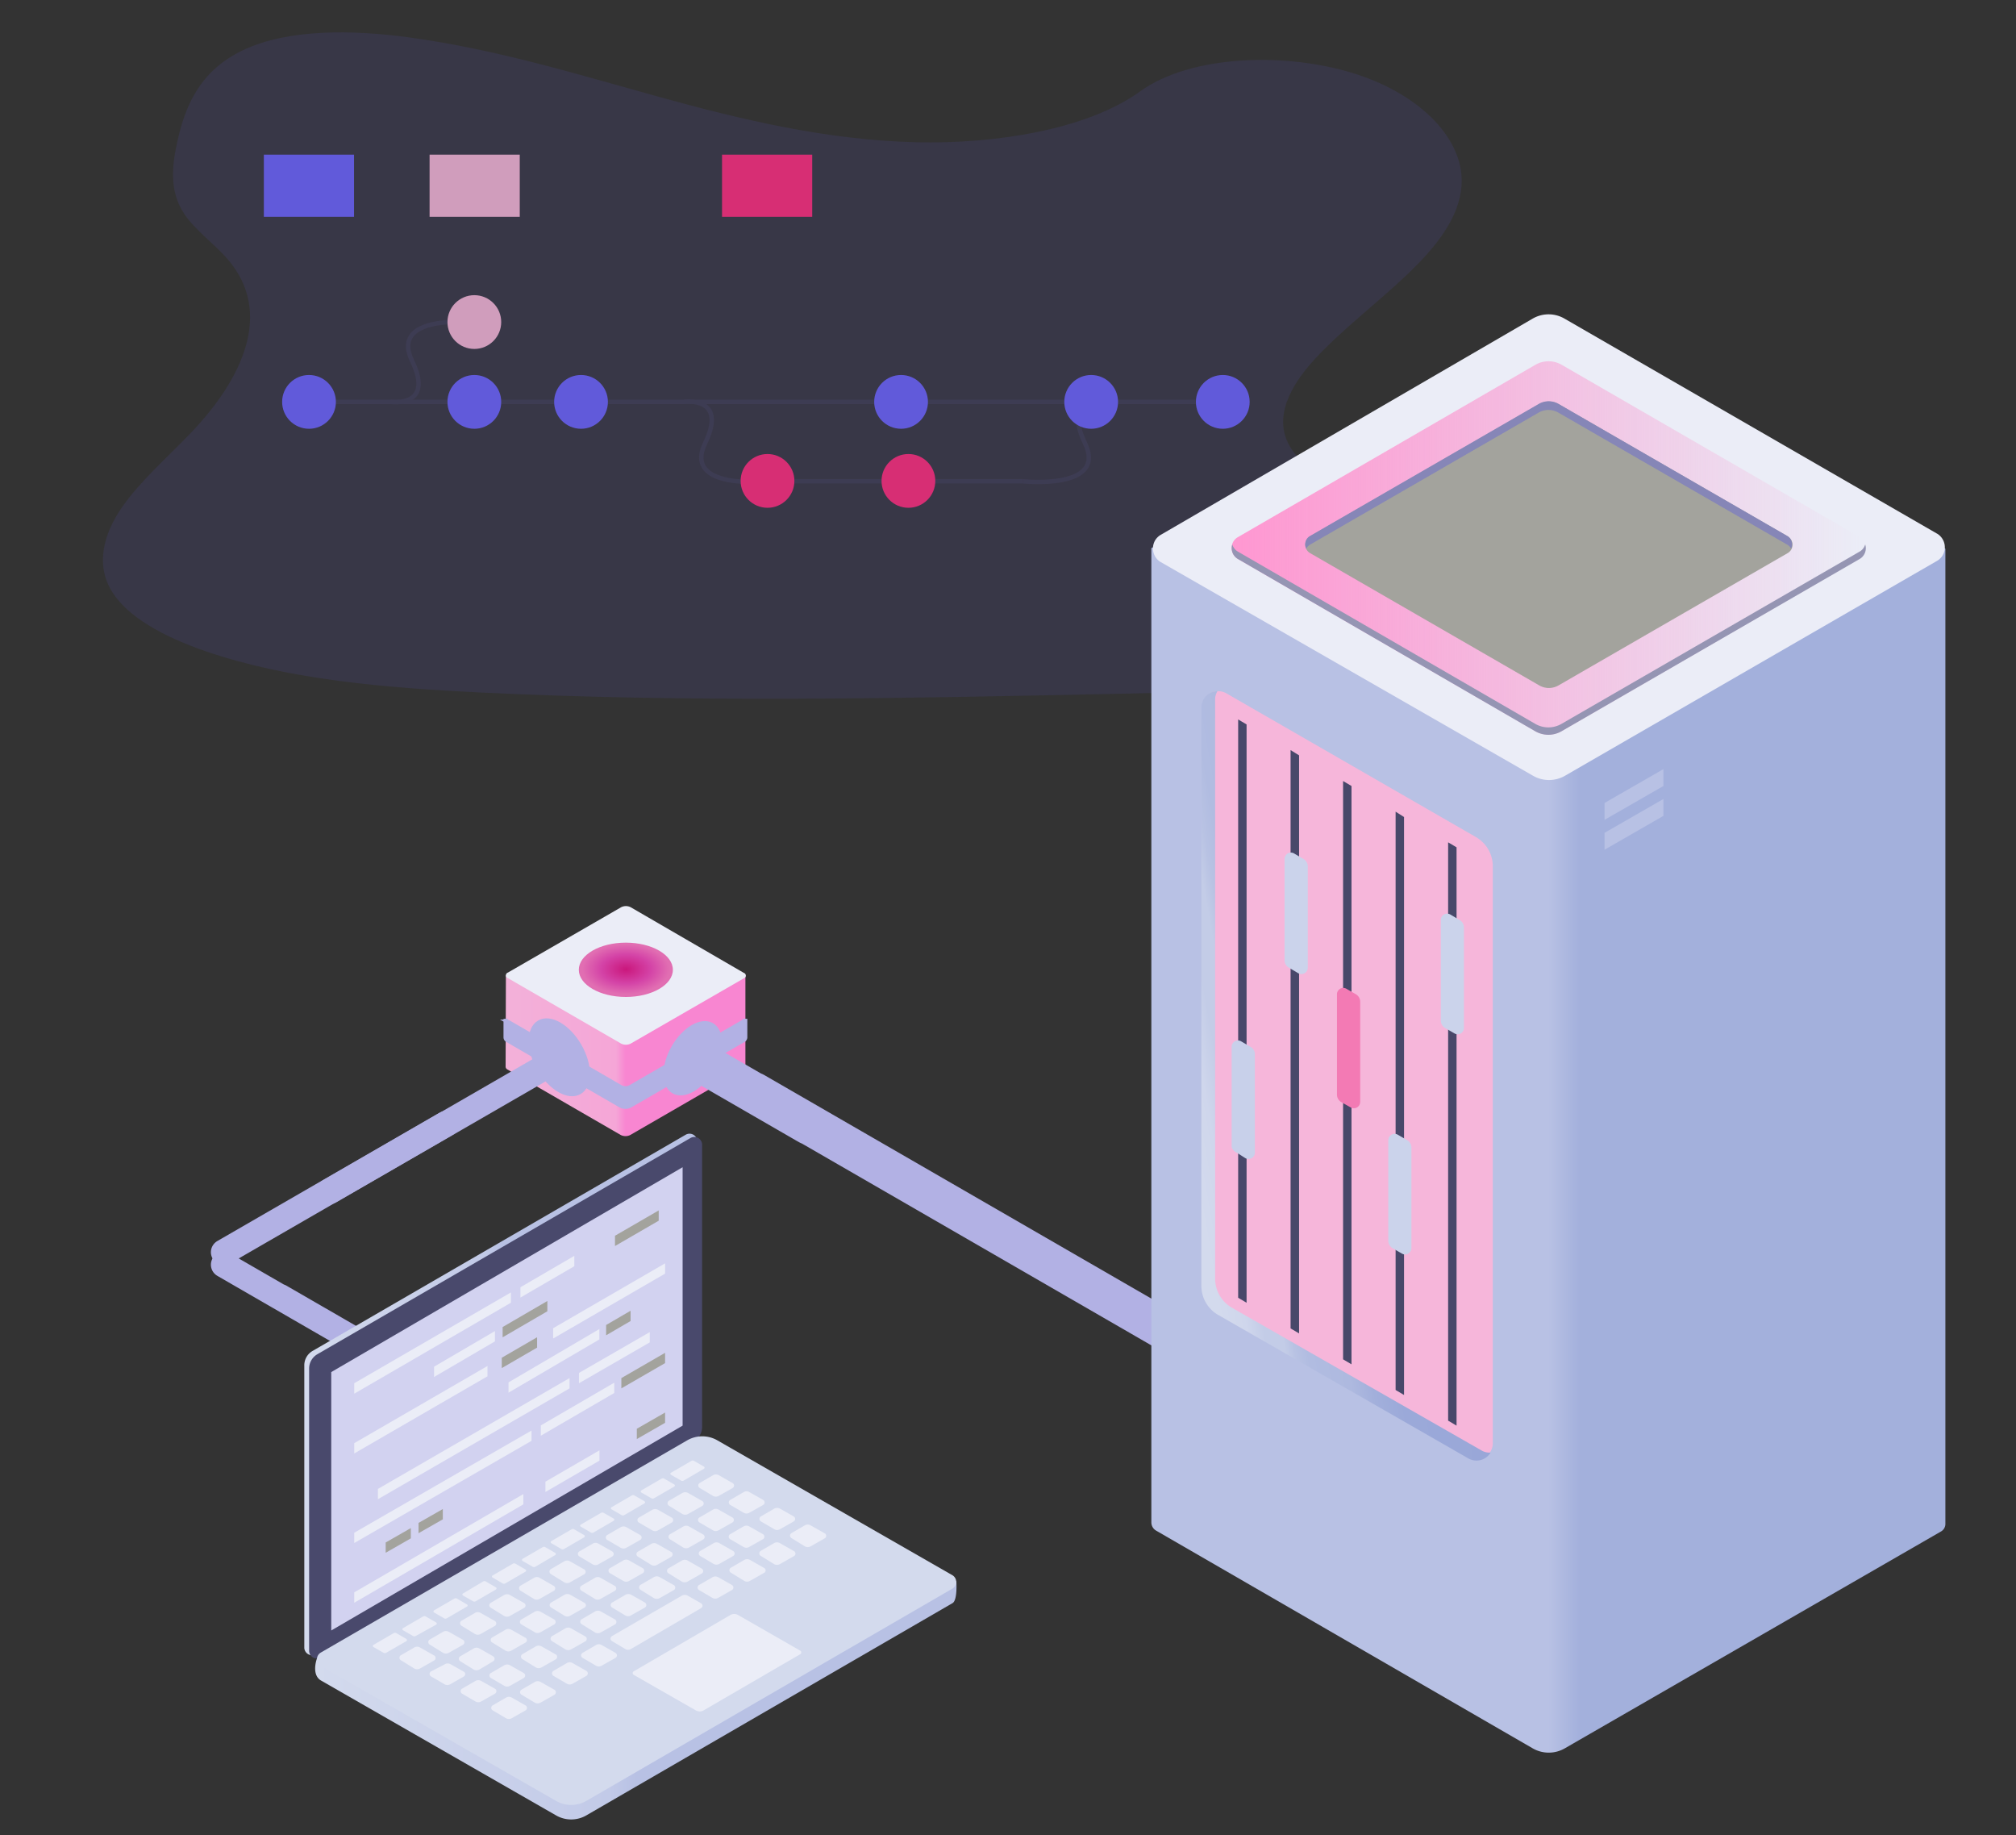 <?xml version="1.0" encoding="UTF-8" standalone="no"?>
<svg
   id="Layer_1"
   data-name="Layer 1"
   viewBox="0 0 501 456"
   version="1.1"
   sodipodi:docname="version-control.svg"
   inkscape:version="1.3.2 (091e20ef0f, 2023-11-25)"
   xmlns:inkscape="http://www.inkscape.org/namespaces/inkscape"
   xmlns:sodipodi="http://sodipodi.sourceforge.net/DTD/sodipodi-0.dtd"
   xmlns:xlink="http://www.w3.org/1999/xlink"
   xmlns="http://www.w3.org/2000/svg"
   xmlns:svg="http://www.w3.org/2000/svg">
  <rect x="0" y="0" width="501" height="456" fill="#333333" stroke="none"/>
  <sodipodi:namedview
     id="namedview138"
     pagecolor="#ffffff"
     bordercolor="#000000"
     borderopacity="0.25"
     inkscape:showpageshadow="2"
     inkscape:pageopacity="0.0"
     inkscape:pagecheckerboard="0"
     inkscape:deskcolor="#d1d1d1"
     inkscape:zoom="2.2035928"
     inkscape:cx="217.37228"
     inkscape:cy="234.38995"
     inkscape:window-width="1876"
     inkscape:window-height="1138"
     inkscape:window-x="0"
     inkscape:window-y="0"
     inkscape:window-maximized="1"
     inkscape:current-layer="g167" />
  <defs
     id="defs21">
    <linearGradient
       id="linearGradient166"
       inkscape:collect="always">
      <stop
         style="stop-color:#ff97d1;stop-opacity:1;"
         offset="0"
         id="stop166" />
      <stop
         style="stop-color:#f88cc8;stop-opacity:0;"
         offset="1"
         id="stop167" />
    </linearGradient>
    <linearGradient
       id="linearGradient165"
       x1="73.389"
       y1="205.264"
       x2="132.984"
       y2="205.264"
       gradientTransform="matrix(1, 0, 0, -1, 0, 456)"
       gradientUnits="userSpaceOnUse">
      <stop
         offset="0"
         stop-color="#d3daed"
         id="stop163"
         style="stop-color:#f3b1d9;stop-opacity:1;" />
      <stop
         offset="0.46"
         stop-color="#c2cae8"
         id="stop164"
         style="stop-color:#f5a6d7;stop-opacity:1;" />
      <stop
         offset="0.5"
         stop-color="#b8c1e4"
         id="stop165"
         style="stop-color:#f886d1;stop-opacity:1;" />
    </linearGradient>
    <linearGradient
       id="linearGradient162"
       x1="73.389"
       y1="205.264"
       x2="132.984"
       y2="205.264"
       gradientTransform="matrix(1, 0, 0, -1, 0, 456)"
       gradientUnits="userSpaceOnUse">
      <stop
         offset="0"
         stop-color="#d3daed"
         id="stop160"
         style="stop-color:#a3b0dc;stop-opacity:1;" />
      <stop
         offset="0.46"
         stop-color="#c2cae8"
         id="stop161"
         style="stop-color:#a3b0dc;stop-opacity:1;" />
      <stop
         offset="0.5"
         stop-color="#b8c1e4"
         id="stop162" />
    </linearGradient>
    <linearGradient
       id="linearGradient159"
       x1="411.455"
       y1="331.42"
       x2="253.812"
       y2="331.42"
       gradientTransform="matrix(1, 0, 0, -1, 0, 456)"
       gradientUnits="userSpaceOnUse">
      <stop
         offset="0"
         stop-color="#48486a"
         id="stop158"
         style="stop-color:#f6b6da;stop-opacity:1;" />
      <stop
         offset="1"
         stop-color="#5c629e"
         id="stop159" />
    </linearGradient>
    <linearGradient
       id="linear-gradient"
       x1="73.389"
       y1="205.264"
       x2="132.984"
       y2="205.264"
       gradientTransform="matrix(1, 0, 0, -1, 0, 456)"
       gradientUnits="userSpaceOnUse">
      <stop
         offset="0"
         stop-color="#d3daed"
         id="stop1" />
      <stop
         offset="0.46"
         stop-color="#c2cae8"
         id="stop2" />
      <stop
         offset="0.5"
         stop-color="#b8c1e4"
         id="stop3" />
    </linearGradient>
    <linearGradient
       id="linear-gradient-2"
       x1="431.189"
       y1="208.531"
       x2="233.867"
       y2="208.531"
       xlink:href="#linearGradient162" />
    <linearGradient
       id="linear-gradient-3"
       x1="411.455"
       y1="331.42"
       x2="253.812"
       y2="331.42"
       gradientTransform="matrix(1, 0, 0, -1, 0, 456)"
       gradientUnits="userSpaceOnUse">
      <stop
         offset="0"
         stop-color="#48486a"
         id="stop4" />
      <stop
         offset="1"
         stop-color="#5c629e"
         id="stop5" />
    </linearGradient>
    <linearGradient
       id="linear-gradient-4"
       x1="-17863.699"
       y1="200.383"
       x2="-15415.1"
       y2="200.383"
       xlink:href="#linear-gradient-3" />
    <linearGradient
       id="linear-gradient-5"
       x1="241.528"
       y1="193.06"
       x2="301.442"
       y2="203.593"
       gradientTransform="matrix(1,0,0,-1,0,456)"
       gradientUnits="userSpaceOnUse">
      <stop
         offset="0"
         stop-color="#d3daed"
         id="stop6" />
      <stop
         offset="0.1"
         stop-color="#cfd6ec"
         id="stop7" />
      <stop
         offset="0.17"
         stop-color="#c3cce7"
         id="stop8" />
      <stop
         offset="0.18"
         stop-color="#c3cce7"
         id="stop9" />
      <stop
         offset="0.24"
         stop-color="#c3cce7"
         id="stop10" />
      <stop
         offset="0.28"
         stop-color="#b8c2e3"
         id="stop11" />
      <stop
         offset="0.33"
         stop-color="#b1bce1"
         id="stop12" />
      <stop
         offset="0.48"
         stop-color="#aeb9df"
         id="stop13" />
      <stop
         offset="0.57"
         stop-color="#a2afdb"
         id="stop14" />
      <stop
         offset="0.68"
         stop-color="#9ba9d9"
         id="stop15" />
      <stop
         offset="1"
         stop-color="#99a7d8"
         id="stop16" />
    </linearGradient>
    <linearGradient
       id="linear-gradient-6"
       x1="204.667"
       y1="385.874"
       x2="70.125"
       y2="385.874"
       gradientTransform="matrix(1, 0, 0, -1, 0, 456)"
       gradientUnits="userSpaceOnUse">
      <stop
         offset="0"
         stop-color="#d3daed"
         id="stop17" />
      <stop
         offset="1"
         stop-color="#b8c1e4"
         id="stop18" />
    </linearGradient>
    <linearGradient
       id="linear-gradient-7"
       x1="89.303"
       y1="368.054"
       x2="34.57"
       y2="368.054"
       xlink:href="#linear-gradient-6" />
    <radialGradient
       id="radial-gradient"
       cx="169.181"
       cy="270.506"
       r="1"
       gradientTransform="matrix(8.263,4.77,-8.263,4.77,992.788,-1856.507)"
       gradientUnits="userSpaceOnUse">
      <stop
         offset="0"
         stop-color="#ffd900"
         id="stop19"
         style="stop-color:#ca177c;stop-opacity:1;" />
      <stop
         offset="0.531"
         stop-color="#ffd900"
         id="stop20"
         style="stop-color:#d443a7;stop-opacity:1;" />
      <stop
         offset="0.922"
         stop-color="#49486b"
         id="stop21"
         style="stop-color:#e16eb2;stop-opacity:1;" />
    </radialGradient>
    <linearGradient
       id="linear-gradient-8"
       x1="23.363"
       y1="121.113"
       x2="121.027"
       y2="121.113"
       xlink:href="#linear-gradient" />
    <linearGradient
       id="linear-gradient-9"
       x1="26.058"
       y1="61.313"
       x2="185.441"
       y2="61.313"
       xlink:href="#linear-gradient" />
    <linearGradient
       inkscape:collect="always"
       xlink:href="#linearGradient165"
       id="linearGradient163"
       gradientUnits="userSpaceOnUse"
       gradientTransform="matrix(1,0,0,-1,0,456)"
       x1="73.389"
       y1="205.264"
       x2="132.984"
       y2="205.264" />
    <linearGradient
       inkscape:collect="always"
       xlink:href="#linearGradient166"
       id="linearGradient167"
       x1="253.812"
       y1="124.58"
       x2="409.878"
       y2="124.58"
       gradientUnits="userSpaceOnUse" />
  </defs>
  <g
     id="g167">
    <path
       d="M 227.571,35.342 C 205.283,34.79 184.056,29.672 163.783,24.07 143.511,18.468 123.437,12.262 101.684,9.294 87.692,7.385 71.693,7.116 60.418,12.453 49.571,17.599 46.065,26.457 44.178,34.683 c -1.415,6.192 -2.252,12.705 1.636,18.5 2.696,4.024 7.487,7.405 10.799,11.26 11.523,13.408 3.378,29.944 -9.112,43.036 -5.854,6.141 -12.652,12.007 -17.174,18.54 -4.522,6.533 -6.612,14.028 -2.659,20.698 3.922,6.616 13.265,11.576 23.383,15.067 20.555,7.091 44.768,9.123 68.398,10.272 52.282,2.546 104.846,1.443 157.265,0.341 19.402,-0.409 38.886,-0.823 57.971,-2.958 10.6,-1.186 21.544,-3.068 29.237,-7.596 9.766,-5.766 12.187,-15.531 5.644,-22.759 -10.978,-12.127 -41.324,-15.141 -49.007,-28.155 -4.225,-7.162 0.114,-15.143 6.25,-21.786 13.169,-14.254 35.239,-26.756 36.403,-43.048 0.799,-11.188 -9.811,-22.394 -26.217,-27.689 -17.198,-5.55 -41.042,-4.852 -53.721,4.335 -13.072,9.449 -36.028,13.087 -55.705,12.602 z"
       fill="#6c63ff"
       opacity="0.1"
       id="path3"
       style="stroke-width:0.29" />
    <g
       clip-path="none"
       id="g25"
       transform="translate(52.26,11.57)"
       style="display:inline">
      <path
         d="m 73.462,230.771 h 59.522 v 22.71 a 0.83,0.83 0 0 1 -0.484,0.686 l -28.124,16.252 a 2.648,2.648 0 0 1 -2.378,0 L 73.874,254.167 a 0.831,0.831 0 0 1 -0.485,-0.686 z"
         style="fill:url(#linearGradient163)"
         id="path23" />
      <path
         d="m 73.868,242.241 28.125,16.271 a 2.654,2.654 0 0 0 2.377,0 l 28.106,-16.271 a 0.85,0.85 0 0 0 0.485,-0.677 v 4.647 a 0.851,0.851 0 0 1 -0.485,0.686 l -28.133,16.252 a 2.637,2.637 0 0 1 -2.369,0 L 73.85,246.897 a 0.836,0.836 0 0 1 -0.335,-0.278 0.828,0.828 0 0 1 -0.149,-0.408 v -4.647 a 0.813,0.813 0 0 0 0.503,0.677 z"
         style="fill:#b2b1e4;fill-opacity:1;stroke:#b2b1e4;stroke-opacity:1"
         id="path24" />
      <path
         d="m 102.1,213.833 a 2.637,2.637 0 0 1 2.369,0 l 28.115,16.307 a 0.714,0.714 0 0 1 0.363,1.105 0.711,0.711 0 0 1 -0.363,0.258 l -28.115,16.216 a 2.637,2.637 0 0 1 -2.369,0 L 73.976,231.457 a 0.683,0.683 0 0 1 -0.258,-0.129 0.704,0.704 0 0 1 -0.227,-0.785 0.731,0.731 0 0 1 0.485,-0.485 z"
         style="fill:#ebedf7"
         id="path25" />
    </g>
    <rect
       x="116.577"
       y="225.12"
       width="77.741"
       height="62.833"
       style="fill:none"
       id="rect1" />
    <path
       d="m 297.842,335.213 -27.617,-15.946 -27.617,-15.946 -27.617,-15.946 -27.617,-15.946 m 13.671,7.977 -27.618,-15.946"
       style="fill:none;stroke:#b2b1e4;stroke-width:10.061px;stroke-linecap:round;stroke-opacity:1"
       id="path26" />
    <path
       d="m 152.408,370.02 -27.617,-15.946 -27.617,-15.945 -27.617,-15.946 m 13.671,7.977 -27.617,-15.946"
       style="fill:none;stroke:#b2b1e4;stroke-width:6.402px;stroke-linecap:round;stroke-opacity:1"
       id="path27" />
    <ellipse
       cx="-141.624"
       cy="280.554"
       rx="9.567"
       ry="5.523"
       transform="rotate(-60)"
       style="fill:#b2b1e4;stroke:#b2b1e4;stroke-opacity:1;fill-opacity:1"
       id="ellipse27" />
    <ellipse
       cx="-10.967"
       cy="296.997"
       rx="5.802"
       ry="10.05"
       transform="rotate(-30)"
       style="fill:#b2b1e4;stroke:#b2b1e4;stroke-opacity:1;fill-opacity:1"
       id="ellipse28" />
    <g
       id="g168"
       style="display:inline">
      <path
         d="m 336.597,72.227 94.592,52.524 v 242.314 a 2.138,2.138 0 0 1 -1.047,1.84 l -93.545,53.914 a 7.974,7.974 0 0 1 -7.945,0 l -93.61,-54.107 a 2.353,2.353 0 0 1 -1.175,-2.032 V 124.622 l 94.699,-52.545 a 7.934,7.934 0 0 1 8.031,0.15 z"
         style="fill:url(#linear-gradient-2)"
         id="path28"
         clip-path="none"
         transform="translate(52.26,11.57)" />
      <g
         id="g158"
         transform="translate(52.26,11.57)">
        <rect
           x="223.922"
           y="66.557"
           width="217.675"
           height="364.926"
           style="fill:none"
           id="rect157" />
      </g>
      <path
         d="m 336.598,67.627 92.692,53.486 a 3.962,3.962 0 0 1 1.11,5.477 4.144,4.144 0 0 1 -1.11,1.091 l -92.628,53.487 a 7.98,7.98 0 0 1 -7.945,0 l -92.691,-53.187 a 3.963,3.963 0 0 1 -1.111,-5.477 4.148,4.148 0 0 1 1.111,-1.091 l 92.542,-53.786 a 7.869,7.869 0 0 1 8.03,0 z"
         style="fill:#ebedf7"
         id="path29"
         clip-path="none"
         transform="translate(52.26,11.57)" />
      <g
         id="g157"
         transform="translate(52.26,11.57)">
        <rect
           x="223.922"
           y="66.557"
           width="217.675"
           height="364.926"
           style="fill:none"
           id="rect156" />
      </g>
      <path
         d="m 335.81,79.052 74.068,42.789 a 3.147,3.147 0 0 1 0,5.455 l -74.068,42.789 a 6.528,6.528 0 0 1 -6.557,0 l -73.875,-42.789 a 3.147,3.147 0 0 1 -1.153,-4.279 3.098,3.098 0 0 1 1.153,-1.134 l 73.875,-42.789 a 6.526,6.526 0 0 1 6.557,-0.043 z"
         style="fill:url(#linearGradient167);fill-opacity:1"
         id="path30"
         clip-path="none"
         transform="translate(52.26,11.57)" />
      <g
         id="g156"
         transform="translate(52.26,11.57)">
        <rect
           x="223.922"
           y="66.557"
           width="217.675"
           height="364.926"
           style="fill:none"
           id="rect155" />
      </g>
      <path
         d="m 255.377,125.477 73.876,42.789 a 6.526,6.526 0 0 0 6.556,0 l 74.068,-42.789 a 3.013,3.013 0 0 0 1.388,-1.776 3.081,3.081 0 0 1 -1.388,3.616 l -74.068,42.789 a 6.526,6.526 0 0 1 -6.556,0 l -73.876,-42.789 a 3.084,3.084 0 0 1 -1.388,-3.616 3.016,3.016 0 0 0 1.388,1.776 z"
         style="fill:#9595b3;fill-opacity:1"
         id="path31"
         clip-path="none"
         transform="translate(52.26,11.57)" />
      <g
         id="g155"
         transform="translate(52.26,11.57)">
        <rect
           x="223.922"
           y="66.557"
           width="217.675"
           height="364.926"
           style="fill:none"
           id="rect154" />
      </g>
      <path
         d="m 335.081,88.829 56.896,32.841 a 2.421,2.421 0 0 1 0.897,3.316 2.528,2.528 0 0 1 -0.897,0.877 l -56.896,32.841 a 4.802,4.802 0 0 1 -4.849,0 l -56.896,-32.841 a 2.422,2.422 0 0 1 -1.139,-1.47 2.428,2.428 0 0 1 0.242,-1.846 2.529,2.529 0 0 1 0.897,-0.877 l 56.896,-32.841 a 4.906,4.906 0 0 1 4.849,0 z"
         style="fill:#a3a39d;fill-opacity:1"
         id="path32"
         clip-path="none"
         transform="translate(52.26,11.57)" />
      <g
         id="g154"
         transform="translate(52.26,11.57)">
        <rect
           x="223.922"
           y="66.557"
           width="217.675"
           height="364.926"
           style="fill:none"
           id="rect153" />
      </g>
      <path
         d="M 391.918,123.766 334.979,90.926 a 4.904,4.904 0 0 0 -4.848,0 l -56.854,32.84 a 2.278,2.278 0 0 0 -0.918,0.984 2.4,2.4 0 0 1 0.918,-3.145 l 56.897,-32.84 a 4.904,4.904 0 0 1 4.848,0 l 56.896,32.84 a 2.399,2.399 0 0 1 0.919,3.145 2.275,2.275 0 0 0 -0.919,-0.984 z"
         style="fill:#8686b7;fill-opacity:1"
         id="path33"
         clip-path="none"
         transform="translate(52.26,11.57)" />
      <g
         id="g153"
         transform="translate(52.26,11.57)">
        <rect
           x="223.922"
           y="66.557"
           width="217.675"
           height="364.926"
           style="fill:none"
           id="rect152" />
      </g>
      <path
         d="m 246.979,162.255 a 4.035,4.035 0 0 1 5.532,-1.562 l 61.936,35.665 a 8.389,8.389 0 0 1 4.272,7.21 v 143.343 a 4.083,4.083 0 0 1 -2.004,3.589 4.07,4.07 0 0 1 -4.105,0.027 l -61.936,-35.472 a 8.329,8.329 0 0 1 -4.272,-7.21 V 164.288 a 3.962,3.962 0 0 1 0.577,-2.033 z"
         style="fill:#f6b6da;fill-opacity:1"
         id="path34"
         clip-path="none"
         transform="translate(52.26,11.57)" />
      <g
         id="g152"
         transform="translate(52.26,11.57)">
        <rect
           x="223.922"
           y="66.557"
           width="217.675"
           height="364.926"
           style="fill:none"
           id="rect151" />
      </g>
      <path
         d="m 318.166,349.329 a 4.077,4.077 0 0 1 -5.511,1.455 l -62.086,-35.6 a 8.325,8.325 0 0 1 -4.271,-7.21 V 164.288 a 4.038,4.038 0 0 1 3.994,-4.129 v 0 a 3.963,3.963 0 0 0 -0.577,2.14 v 143.878 a 8.325,8.325 0 0 0 4.271,7.21 l 62.151,35.536 a 3.977,3.977 0 0 0 2.029,0.406 z"
         style="fill:url(#linear-gradient-5)"
         id="path35"
         clip-path="none"
         transform="translate(52.26,11.57)" />
      <g
         id="g151"
         transform="translate(52.26,11.57)">
        <rect
           x="223.922"
           y="66.557"
           width="217.675"
           height="364.926"
           style="fill:none"
           id="rect150" />
      </g>
      <path
         d="m 257.531,168.418 v 143.685 l -2.093,-1.241 V 167.177 Z"
         style="fill:#48486a"
         id="path36"
         clip-path="none"
         transform="translate(52.26,11.57)" />
      <g
         id="g150"
         transform="translate(52.26,11.57)">
        <rect
           x="223.922"
           y="66.557"
           width="217.675"
           height="364.926"
           style="fill:none"
           id="rect149" />
      </g>
      <path
         d="M 270.579,176.099 V 319.72 l -2.114,-1.24 V 174.794 Z"
         style="fill:#48486a"
         id="path37"
         clip-path="none"
         transform="translate(52.26,11.57)" />
      <g
         id="g149"
         transform="translate(52.26,11.57)">
        <rect
           x="223.922"
           y="66.557"
           width="217.675"
           height="364.926"
           style="fill:none"
           id="rect148" />
      </g>
      <path
         d="M 283.605,183.715 V 327.4 l -2.093,-1.241 V 182.474 Z"
         style="fill:#48486a"
         id="path38"
         clip-path="none"
         transform="translate(52.26,11.57)" />
      <g
         id="g148"
         transform="translate(52.26,11.57)">
        <rect
           x="223.922"
           y="66.557"
           width="217.675"
           height="364.926"
           style="fill:none"
           id="rect147" />
      </g>
      <path
         d="m 281.064,262.254 2.35,1.326 a 1.578,1.578 0 0 0 2.135,-0.578 1.769,1.769 0 0 0 0.214,-0.748 v -24.946 a 2.138,2.138 0 0 0 -1.047,-1.84 l -2.37,-1.37 a 1.536,1.536 0 0 0 -2.136,0.578 1.264,1.264 0 0 0 -0.214,0.727 v 25.011 a 2.145,2.145 0 0 0 1.068,1.84 z"
         style="fill:#f37ab4;fill-opacity:1"
         id="path39"
         clip-path="none"
         transform="translate(52.26,11.57)" />
      <g
         id="g147"
         transform="translate(52.26,11.57)">
        <rect
           x="223.922"
           y="66.557"
           width="217.675"
           height="364.926"
           style="fill:none"
           id="rect146" />
      </g>
      <path
         d="m 268.02,228.835 2.349,1.391 a 1.582,1.582 0 0 0 2.371,-1.326 v -25.203 a 2.144,2.144 0 0 0 -1.047,-1.84 l -2.371,-1.391 a 1.563,1.563 0 0 0 -0.578,-0.197 1.544,1.544 0 0 0 -0.609,0.041 1.552,1.552 0 0 0 -0.948,0.734 1.522,1.522 0 0 0 -0.214,0.749 v 25.01 a 2.137,2.137 0 0 0 1.047,2.032 z"
         style="fill:#cbd3eb"
         id="path40"
         clip-path="none"
         transform="translate(52.26,11.57)" />
      <g
         id="g146"
         transform="translate(52.26,11.57)">
        <rect
           x="223.922"
           y="66.557"
           width="217.675"
           height="364.926"
           style="fill:none"
           id="rect145" />
      </g>
      <path
         d="m 255.102,274.812 2.136,1.369 a 1.579,1.579 0 0 0 2.135,-0.577 1.442,1.442 0 0 0 0.214,-0.728 v -24.818 a 2.145,2.145 0 0 0 -1.047,-1.519 l -2.37,-1.39 a 1.56,1.56 0 0 0 -2.136,0.577 1.584,1.584 0 0 0 -0.214,0.685 v 24.946 a 2.142,2.142 0 0 0 1.282,1.455 z"
         style="fill:#c8d0ea"
         id="path41"
         clip-path="none"
         transform="translate(52.26,11.57)" />
      <g
         id="g145"
         transform="translate(52.26,11.57)">
        <rect
           x="223.922"
           y="66.557"
           width="217.675"
           height="364.926"
           style="fill:none"
           id="rect144" />
      </g>
      <path
         d="m 296.659,191.417 v 143.6 l -2.093,-1.241 V 190.091 Z"
         style="fill:#48486a"
         id="path42"
         clip-path="none"
         transform="translate(52.26,11.57)" />
      <g
         id="g144"
         transform="translate(52.26,11.57)">
        <rect
           x="223.922"
           y="66.557"
           width="217.675"
           height="364.926"
           style="fill:none"
           id="rect143" />
      </g>
      <path
         d="m 309.71,198.947 v 143.685 l -2.093,-1.24 V 197.706 Z"
         style="fill:#48486a"
         id="path43"
         clip-path="none"
         transform="translate(52.26,11.57)" />
      <g
         id="g143"
         transform="translate(52.26,11.57)">
        <rect
           x="223.922"
           y="66.557"
           width="217.675"
           height="364.926"
           style="fill:none"
           id="rect142" />
      </g>
      <path
         d="m 293.771,298.518 2.371,1.369 a 1.538,1.538 0 0 0 2.136,-0.578 1.258,1.258 0 0 0 0.213,-0.727 V 273.55 a 2.14,2.14 0 0 0 -1.046,-1.839 l -2.35,-1.37 a 1.578,1.578 0 0 0 -2.135,0.578 1.679,1.679 0 0 0 -0.214,0.727 v 25.032 a 2.143,2.143 0 0 0 1.025,1.84 z"
         style="fill:#cbd3eb"
         id="path44"
         clip-path="none"
         transform="translate(52.26,11.57)" />
      <g
         id="g142"
         transform="translate(52.26,11.57)">
        <rect
           x="223.922"
           y="66.557"
           width="217.675"
           height="364.926"
           style="fill:none"
           id="rect141" />
      </g>
      <path
         d="m 306.826,243.812 2.371,1.369 a 1.536,1.536 0 0 0 2.135,-0.578 1.436,1.436 0 0 0 0.214,-0.727 v -25.01 a 2.138,2.138 0 0 0 -1.047,-1.84 l -2.349,-1.391 a 1.579,1.579 0 0 0 -2.136,0.578 1.521,1.521 0 0 0 -0.213,0.749 v 25.031 a 2.142,2.142 0 0 0 1.025,1.819 z"
         style="fill:#cbd3eb"
         id="path45"
         clip-path="none"
         transform="translate(52.26,11.57)" />
      <g
         id="g141"
         transform="translate(52.26,11.57)">
        <rect
           x="223.922"
           y="66.557"
           width="217.675"
           height="364.926"
           style="fill:none"
           id="rect140" />
      </g>
      <path
         d="m 346.488,192.122 14.63,-8.408 v -4.193 l -14.63,8.408 z"
         style="fill:#b8c1e4"
         id="path46"
         clip-path="none"
         transform="translate(52.26,11.57)" />
      <g
         id="g140"
         transform="translate(52.26,11.57)">
        <rect
           x="223.922"
           y="66.557"
           width="217.675"
           height="364.926"
           style="fill:none"
           id="rect139" />
      </g>
      <path
         d="m 346.488,199.546 14.63,-8.408 v -4.194 l -14.63,8.408 z"
         style="fill:#b8c1e4"
         id="path47"
         clip-path="none"
         transform="translate(52.26,11.57)" />
      <g
         id="g139"
         transform="translate(52.26,11.57)">
        <rect
           x="223.922"
           y="66.557"
           width="217.675"
           height="364.926"
           style="fill:none"
           id="rect138" />
      </g>
    </g>
    <path
       d="m 55.611,311.11 27.617,-15.946 27.617,-15.946"
       style="fill:none;stroke:#b2b1e4;stroke-width:6.402px;stroke-linecap:round;stroke-opacity:1"
       id="path49" />
    <path
       d="m 81.935,295.959 27.617,-15.946 27.617,-15.946"
       style="fill:none;stroke:#b2b1e4;stroke-width:6.402px;stroke-linecap:round;stroke-opacity:1"
       id="path50" />
    <ellipse
       cx="155.53"
       cy="240.949"
       rx="11.686"
       ry="6.746"
       style="fill:url(#radial-gradient)"
       id="ellipse57" />
    <g
       clip-path="none"
       id="g137"
       transform="translate(52.26,11.57)"
       style="display:inline">
      <path
         d="M 25.409,324.079 118.21,270.316 a 1.931,1.931 0 0 1 2.817,1.685 v 70.128 a 4.146,4.146 0 0 1 -2.045,3.563 l -92.802,53.763 a 1.931,1.931 0 0 1 -2.817,-1.569 v -70.244 a 4.108,4.108 0 0 1 2.046,-3.563 z"
         style="fill:url(#linear-gradient-8)"
         id="path59" />
      <path
         d="m 26.604,324.892 92.801,-53.763 a 1.933,1.933 0 0 1 2.818,1.627 v 70.186 a 4.071,4.071 0 0 1 -2.046,3.544 l -92.801,53.782 a 1.931,1.931 0 0 1 -2.817,-1.646 v -70.186 a 4.127,4.127 0 0 1 2.046,-3.544 z"
         style="fill:#49496c"
         id="path60" />
      <path
         d="m 30.058,329.327 87.321,-50.896 v 64.201 l -87.321,50.897 z"
         style="fill:#d2d2f0;fill-opacity:1"
         id="path61" />
      <path
         d="m 125.987,349.876 59.416,31.452 c 0,0 0.329,4.667 -0.945,5.403 l -91.007,52.736 a 7.521,7.521 0 0 1 -7.526,0 L 27.454,405.924 c -2.412,-1.511 -0.965,-5.404 -0.965,-5.404 l 92.049,-50.625 a 7.518,7.518 0 0 1 7.449,-0.019 z"
         style="fill:url(#linear-gradient-9)"
         id="path62" />
      <path
         d="m 125.987,346.273 58.471,33.544 a 1.94,1.94 0 0 1 0,3.292 l -91.007,52.756 a 7.521,7.521 0 0 1 -7.526,0 L 27.435,402.34 a 1.939,1.939 0 0 1 0,-3.311 l 91.103,-52.756 a 7.521,7.521 0 0 1 7.449,0 z"
         style="fill:#d3daed"
         id="path63" />
      <path
         d="m 131.179,389.694 15.438,8.85 a 0.507,0.507 0 0 1 0.183,0.185 0.504,0.504 0 0 1 -0.183,0.687 l -24.025,13.964 a 1.927,1.927 0 0 1 -1.93,0 l -15.438,-8.832 a 0.505,0.505 0 0 1 -0.183,-0.687 0.497,0.497 0 0 1 0.183,-0.184 l 23.967,-13.964 a 1.925,1.925 0 0 1 1.988,-0.019 z"
         style="fill:#ebedf7"
         id="path64" />
      <path
         d="m 119.54,351.405 -5.037,2.925 a 0.291,0.291 0 0 0 -0.119,0.415 0.279,0.279 0 0 0 0.119,0.107 l 2.489,1.434 a 0.655,0.655 0 0 0 0.656,0 l 5.037,-2.944 a 0.31,0.31 0 0 0 0,-0.523 l -2.509,-1.453 a 0.635,0.635 0 0 0 -0.636,0.039 z"
         style="fill:#ebedf7"
         id="path65" />
      <path
         d="m 112.151,355.802 -5.037,2.924 a 0.309,0.309 0 0 0 -0.104,0.411 0.311,0.311 0 0 0 0.104,0.112 l 2.509,1.434 a 0.62,0.62 0 0 0 0.637,0 l 5.056,-2.925 a 0.284,0.284 0 0 0 0.106,-0.106 0.288,0.288 0 0 0 0.039,-0.146 0.29,0.29 0 0 0 -0.145,-0.251 l -2.509,-1.453 a 0.655,0.655 0 0 0 -0.656,0 z"
         style="fill:#ebedf7"
         id="path66" />
      <path
         d="m 104.739,359.985 -5.037,2.924 a 0.29,0.29 0 0 0 -0.145,0.252 0.293,0.293 0 0 0 0.145,0.252 l 2.509,1.452 a 0.655,0.655 0 0 0 0.656,0 l 5.037,-2.924 a 0.312,0.312 0 0 0 0.143,-0.262 0.311,0.311 0 0 0 -0.038,-0.149 0.305,0.305 0 0 0 -0.105,-0.112 l -2.509,-1.433 a 0.649,0.649 0 0 0 -0.656,0 z"
         style="fill:#ebedf7"
         id="path67" />
      <path
         d="m 97.118,364.304 -5.037,2.905 a 0.286,0.286 0 0 0 -0.119,0.107 0.292,0.292 0 0 0 0.119,0.416 l 2.489,1.452 a 0.655,0.655 0 0 0 0.656,0 l 5.036,-2.924 a 0.312,0.312 0 0 0 0.143,-0.262 0.311,0.311 0 0 0 -0.038,-0.149 0.305,0.305 0 0 0 -0.105,-0.112 l -2.509,-1.433 a 0.614,0.614 0 0 0 -0.637,0 z"
         style="fill:#ebedf7"
         id="path68" />
      <path
         d="m 89.786,368.39 -5.037,2.925 a 0.29,0.29 0 0 0 -0.163,0.261 0.293,0.293 0 0 0 0.163,0.262 l 2.489,1.452 a 0.656,0.656 0 0 0 0.656,0 l 5.037,-2.924 a 0.31,0.31 0 0 0 0,-0.523 l -2.509,-1.453 a 0.639,0.639 0 0 0 -0.637,0 z"
         style="fill:#ebedf7"
         id="path69" />
      <path
         d="m 82.644,372.806 -5.037,2.924 a 0.311,0.311 0 0 0 -0.105,0.411 0.306,0.306 0 0 0 0.105,0.112 l 2.509,1.433 a 0.649,0.649 0 0 0 0.656,0 l 4.96,-2.905 a 0.307,0.307 0 0 0 0.105,-0.112 0.312,0.312 0 0 0 -0.105,-0.411 l -2.509,-1.452 a 0.65,0.65 0 0 0 -0.579,0 z"
         style="fill:#ebedf7"
         id="path70" />
      <path
         d="m 75.196,376.932 -5.037,2.924 a 0.291,0.291 0 0 0 0,0.523 l 2.489,1.452 a 0.649,0.649 0 0 0 0.656,0 l 5.037,-2.924 a 0.31,0.31 0 0 0 0,-0.523 l -2.509,-1.452 a 0.614,0.614 0 0 0 -0.637,0 z"
         style="fill:#ebedf7"
         id="path71" />
      <path
         d="m 67.844,381.328 -5.037,3.001 a 0.293,0.293 0 0 0 -0.163,0.262 0.291,0.291 0 0 0 0.044,0.154 0.285,0.285 0 0 0 0.119,0.107 l 2.489,1.414 a 0.655,0.655 0 0 0 0.656,0 l 5.037,-2.924 a 0.311,0.311 0 0 0 0.105,-0.411 0.306,0.306 0 0 0 -0.105,-0.112 l -2.509,-1.453 a 0.618,0.618 0 0 0 -0.313,-0.108 0.608,0.608 0 0 0 -0.324,0.07 z"
         style="fill:#ebedf7"
         id="path72" />
      <path
         d="m 60.644,385.608 -5.037,2.924 a 0.31,0.31 0 0 0 0,0.523 l 2.509,1.453 a 0.639,0.639 0 0 0 0.637,0 l 5.037,-2.925 a 0.291,0.291 0 0 0 0,-0.523 l -2.489,-1.452 a 0.655,0.655 0 0 0 -0.656,0 z"
         style="fill:#ebedf7"
         id="path73" />
      <path
         d="m 52.926,390.023 -5.037,2.924 a 0.31,0.31 0 0 0 0,0.523 l 2.509,1.433 a 0.632,0.632 0 0 0 0.637,0 l 5.095,-2.827 a 0.311,0.311 0 0 0 0.159,-0.271 0.312,0.312 0 0 0 -0.043,-0.158 0.306,0.306 0 0 0 -0.117,-0.113 L 53.64,390.1 a 0.655,0.655 0 0 0 -0.714,-0.077 z"
         style="fill:#ebedf7"
         id="path74" />
      <path
         d="m 45.575,394.187 -5.037,2.924 a 0.31,0.31 0 0 0 0,0.523 l 2.509,1.433 a 0.649,0.649 0 0 0 0.656,0 l 5.037,-2.905 a 0.306,0.306 0 0 0 0.105,-0.112 0.312,0.312 0 0 0 -0.105,-0.411 l -2.509,-1.452 a 0.655,0.655 0 0 0 -0.656,0 z"
         style="fill:#ebedf7"
         id="path75" />
      <path
         d="m 129.787,356.887 -3.415,-1.937 a 1.405,1.405 0 0 0 -1.428,0 l -3.339,1.937 a 0.718,0.718 0 0 0 0,1.22 l 3.3,1.975 a 1.44,1.44 0 0 0 1.447,0 l 3.435,-1.937 a 0.716,0.716 0 0 0 0,-1.258 z"
         style="fill:#ebedf7"
         id="path76" />
      <path
         d="m 122.147,361.302 -3.415,-1.937 a 1.443,1.443 0 0 0 -1.428,0 l -3.339,1.937 a 0.718,0.718 0 0 0 0,1.22 l 3.319,2.053 a 1.448,1.448 0 0 0 1.448,0 l 3.435,-1.937 a 0.717,0.717 0 0 0 0.446,-0.675 0.716,0.716 0 0 0 -0.466,-0.661 z"
         style="fill:#ebedf7"
         id="path77" />
      <path
         d="m 114.677,365.485 -3.416,-1.937 a 1.443,1.443 0 0 0 -1.428,0 l -3.338,1.937 a 0.717,0.717 0 0 0 0,1.22 l 3.319,1.937 a 1.384,1.384 0 0 0 1.466,0 l 3.397,-1.937 a 0.697,0.697 0 0 0 0.358,-0.61 0.697,0.697 0 0 0 -0.358,-0.61 z"
         style="fill:#ebedf7"
         id="path78" />
      <path
         d="m 106.823,369.804 -3.415,-1.937 a 1.405,1.405 0 0 0 -1.428,0 l -3.339,1.937 a 0.718,0.718 0 0 0 0,1.22 l 3.319,1.936 a 1.421,1.421 0 0 0 1.467,0 l 3.415,-1.936 a 0.699,0.699 0 0 0 0.247,-0.969 0.683,0.683 0 0 0 -0.266,-0.251 z"
         style="fill:#ebedf7"
         id="path79" />
      <path
         d="m 99.877,373.891 -3.416,-1.937 a 1.346,1.346 0 0 0 -1.428,0 l -3.338,1.937 a 0.71,0.71 0 0 0 -0.249,0.26 0.718,0.718 0 0 0 0.249,0.96 l 3.3,1.975 a 1.385,1.385 0 0 0 1.447,0 l 3.435,-1.937 a 0.712,0.712 0 0 0 0.273,-0.263 0.72,0.72 0 0 0 0,-0.732 0.712,0.712 0 0 0 -0.273,-0.263 z"
         style="fill:#ebedf7"
         id="path80" />
      <path
         d="m 92.814,378.287 -3.416,-1.937 a 1.44,1.44 0 0 0 -1.447,0 l -3.319,1.937 a 0.711,0.711 0 0 0 -0.249,0.26 0.719,0.719 0 0 0 0.249,0.96 l 3.319,2.053 a 1.447,1.447 0 0 0 1.447,0 l 3.416,-1.937 a 0.714,0.714 0 0 0 0.331,-0.263 0.719,0.719 0 0 0 0,-0.81 0.714,0.714 0 0 0 -0.331,-0.263 z"
         style="fill:#ebedf7"
         id="path81" />
      <path
         d="m 85.249,382.393 -3.377,-1.937 a 1.386,1.386 0 0 0 -1.447,0 l -3.338,1.937 a 0.717,0.717 0 0 0 0,1.239 l 3.3,2.034 a 1.426,1.426 0 0 0 1.467,0 l 3.416,-1.937 a 0.717,0.717 0 0 0 -0.019,-1.336 z"
         style="fill:#ebedf7"
         id="path82" />
      <path
         d="m 77.877,386.654 -3.416,-1.937 a 1.44,1.44 0 0 0 -1.447,0 l -3.319,1.937 a 0.689,0.689 0 0 0 -0.262,0.256 0.698,0.698 0 0 0 0.262,0.964 l 3.3,2.033 a 1.42,1.42 0 0 0 1.467,0 l 3.416,-1.936 a 0.699,0.699 0 0 0 0.338,-1.063 0.691,0.691 0 0 0 -0.338,-0.254 z"
         style="fill:#ebedf7"
         id="path83" />
      <path
         d="m 70.605,391.107 -3.416,-1.936 a 1.346,1.346 0 0 0 -1.428,0 l -3.338,1.936 a 0.718,0.718 0 0 0 0,1.24 l 3.319,2.033 a 1.42,1.42 0 0 0 1.467,0 l 3.416,-1.936 a 0.718,0.718 0 0 0 -0.019,-1.337 z"
         style="fill:#ebedf7"
         id="path84" />
      <path
         d="m 62.69,395.795 -3.416,-1.937 a 1.443,1.443 0 0 0 -1.428,0 l -3.338,1.937 a 0.718,0.718 0 0 0 0,1.22 l 3.319,2.053 a 1.447,1.447 0 0 0 1.447,0 l 3.435,-1.937 a 0.717,0.717 0 0 0 -0.019,-1.336 z"
         style="fill:#ebedf7"
         id="path85" />
      <path
         d="m 55.53,399.687 -3.416,-1.936 a 1.405,1.405 0 0 0 -1.428,0 l -3.338,1.936 a 0.719,0.719 0 0 0 0,1.221 l 3.319,2.052 a 1.457,1.457 0 0 0 1.467,0 l 3.416,-1.936 a 0.718,0.718 0 0 0 -0.019,-1.337 z"
         style="fill:#ebedf7"
         id="path86" />
      <path
         d="m 137.392,361.089 -3.415,-1.937 a 1.346,1.346 0 0 0 -1.428,0 l -3.339,1.937 a 0.71,0.71 0 0 0 -0.26,0.262 0.72,0.72 0 0 0 0,0.715 0.71,0.71 0 0 0 0.26,0.262 l 3.319,1.937 a 1.387,1.387 0 0 0 1.448,0 l 3.435,-1.937 a 0.718,0.718 0 0 0 0.346,-0.625 0.719,0.719 0 0 0 -0.101,-0.356 0.706,0.706 0 0 0 -0.265,-0.258 z"
         style="fill:#ebedf7"
         id="path87" />
      <path
         d="m 129.748,365.446 -3.416,-1.936 a 1.346,1.346 0 0 0 -1.428,0 l -3.338,1.936 a 0.717,0.717 0 0 0 0,1.24 l 3.319,1.936 a 1.385,1.385 0 0 0 1.447,0 l 3.435,-1.936 a 0.719,0.719 0 0 0 0.245,-0.982 0.725,0.725 0 0 0 -0.264,-0.258 z"
         style="fill:#ebedf7"
         id="path88" />
      <path
         d="m 122.396,369.63 -3.416,-1.937 a 1.405,1.405 0 0 0 -1.428,0 l -3.339,1.937 a 0.719,0.719 0 0 0 0,1.22 l 3.3,2.053 a 1.464,1.464 0 0 0 1.467,0 l 3.416,-1.937 a 0.717,0.717 0 0 0 0,-1.336 z"
         style="fill:#ebedf7"
         id="path89" />
      <path
         d="m 114.429,373.949 -3.416,-1.937 a 1.443,1.443 0 0 0 -1.428,0 l -3.338,1.937 a 0.718,0.718 0 0 0 0,1.22 l 3.319,2.053 a 1.462,1.462 0 0 0 1.466,0 l 3.416,-1.937 a 0.717,0.717 0 0 0 0.446,-0.674 0.719,0.719 0 0 0 -0.13,-0.404 0.712,0.712 0 0 0 -0.335,-0.258 z"
         style="fill:#ebedf7"
         id="path90" />
      <path
         d="m 107.479,378.054 -3.416,-1.936 a 1.443,1.443 0 0 0 -1.428,0 l -3.338,1.936 a 0.719,0.719 0 0 0 0,1.221 l 3.319,1.936 a 1.421,1.421 0 0 0 1.467,0 l 3.415,-1.936 a 0.718,0.718 0 0 0 -0.019,-1.221 z"
         style="fill:#ebedf7"
         id="path91" />
      <path
         d="m 100.417,382.393 -3.416,-1.937 a 1.346,1.346 0 0 0 -1.428,0 l -3.338,1.937 a 0.717,0.717 0 0 0 0,1.239 l 3.319,2.034 a 1.385,1.385 0 0 0 1.447,0 l 3.435,-1.937 a 0.717,0.717 0 0 0 0.328,-0.268 0.719,0.719 0 0 0 -0.012,-0.81 0.712,0.712 0 0 0 -0.335,-0.258 z"
         style="fill:#ebedf7"
         id="path92" />
      <path
         d="m 92.874,386.595 -3.416,-1.936 a 1.48,1.48 0 0 0 -1.447,0 l -3.319,1.936 a 0.699,0.699 0 0 0 -0.262,0.964 0.689,0.689 0 0 0 0.262,0.256 l 3.3,2.034 a 1.385,1.385 0 0 0 1.467,0 l 3.416,-1.937 a 0.691,0.691 0 0 0 0.338,-0.254 0.699,0.699 0 0 0 -0.338,-1.063 z"
         style="fill:#ebedf7"
         id="path93" />
      <path
         d="m 85.481,390.797 -3.416,-1.936 a 1.48,1.48 0 0 0 -1.447,0 l -3.319,1.936 a 0.7,0.7 0 0 0 -0.262,0.965 0.694,0.694 0 0 0 0.262,0.255 l 3.319,1.937 a 1.386,1.386 0 0 0 1.447,0 l 3.416,-1.937 a 0.711,0.711 0 0 0 0.249,-0.26 0.719,0.719 0 0 0 -0.249,-0.96 z"
         style="fill:#ebedf7"
         id="path94" />
      <path
         d="m 78.207,395.271 -3.416,-1.936 a 1.443,1.443 0 0 0 -1.428,0 l -3.338,1.936 a 0.717,0.717 0 0 0 0,1.22 l 3.319,2.034 a 1.385,1.385 0 0 0 1.467,0 l 3.416,-1.937 a 0.698,0.698 0 0 0 -0.019,-1.317 z"
         style="fill:#ebedf7"
         id="path95" />
      <path
         d="m 70.293,399.939 -3.416,-1.936 a 1.346,1.346 0 0 0 -1.428,0 l -3.338,1.936 a 0.719,0.719 0 0 0 0,1.221 l 3.319,2.052 a 1.42,1.42 0 0 0 1.467,0 l 3.396,-2.033 a 0.719,0.719 0 0 0 0,-1.24 z"
         style="fill:#ebedf7"
         id="path96" />
      <path
         d="m 63.136,403.851 -3.416,-1.936 a 1.405,1.405 0 0 0 -1.428,0 l -3.435,1.782 a 0.717,0.717 0 0 0 0,1.239 l 3.319,1.937 a 1.426,1.426 0 0 0 1.467,0 l 3.416,-1.937 a 0.718,0.718 0 0 0 0.287,-0.524 0.722,0.722 0 0 0 -0.21,-0.561 z"
         style="fill:#ebedf7"
         id="path97" />
      <path
         d="m 144.994,365.195 -3.415,-1.937 a 1.443,1.443 0 0 0 -1.428,0 l -3.339,1.937 a 0.718,0.718 0 0 0 0,1.22 l 3.32,1.937 a 1.384,1.384 0 0 0 1.466,0 l 3.416,-1.937 a 0.717,0.717 0 0 0 -0.02,-1.22 z"
         style="fill:#ebedf7"
         id="path98" />
      <path
         d="m 137.354,369.61 -3.416,-1.937 a 1.443,1.443 0 0 0 -1.428,0 l -3.338,1.937 a 0.709,0.709 0 0 0 -0.249,0.261 0.717,0.717 0 0 0 0,0.699 0.713,0.713 0 0 0 0.249,0.26 l 3.319,1.937 a 1.385,1.385 0 0 0 1.447,0 l 3.435,-1.937 a 0.718,0.718 0 0 0 -0.019,-1.22 z"
         style="fill:#ebedf7"
         id="path99" />
      <path
         d="m 129.924,373.775 -3.396,-1.937 a 1.387,1.387 0 0 0 -1.448,0 l -3.338,1.937 a 0.718,0.718 0 0 0 0,1.239 l 3.3,1.956 a 1.425,1.425 0 0 0 1.466,0 l 3.416,-1.937 a 0.711,0.711 0 0 0 0.273,-0.263 0.72,0.72 0 0 0 0,-0.732 0.711,0.711 0 0 0 -0.273,-0.263 z"
         style="fill:#ebedf7"
         id="path100" />
      <path
         d="m 122.032,378.093 -3.396,-1.936 a 1.44,1.44 0 0 0 -1.447,0 l -3.339,1.936 a 0.717,0.717 0 0 0 0,1.22 l 3.3,2.053 a 1.464,1.464 0 0 0 1.467,0 l 3.415,-1.936 a 0.718,0.718 0 0 0 0,-1.337 z"
         style="fill:#ebedf7"
         id="path101" />
      <path
         d="m 115.085,382.199 -3.416,-1.937 a 1.443,1.443 0 0 0 -1.428,0 l -3.338,1.937 a 0.708,0.708 0 0 0 -0.249,0.261 0.715,0.715 0 0 0 0,0.698 0.708,0.708 0 0 0 0.249,0.261 l 3.319,2.053 a 1.464,1.464 0 0 0 1.467,0 l 3.415,-1.937 a 0.711,0.711 0 0 0 0.328,-0.268 0.719,0.719 0 0 0 -0.012,-0.81 0.712,0.712 0 0 0 -0.335,-0.258 z"
         style="fill:#ebedf7"
         id="path102" />
      <path
         d="m 108.022,386.595 -3.415,-1.936 a 1.443,1.443 0 0 0 -1.428,0 l -3.339,1.936 a 0.719,0.719 0 0 0 0,1.221 l 3.262,1.956 a 1.385,1.385 0 0 0 1.447,0 l 3.435,-1.937 a 0.721,0.721 0 0 0 0.269,-0.254 0.728,0.728 0 0 0 0.106,-0.355 0.718,0.718 0 0 0 -0.337,-0.631 z"
         style="fill:#ebedf7"
         id="path103" />
      <path
         d="m 100.475,390.74 -3.415,-1.937 a 1.44,1.44 0 0 0 -1.447,0 l -3.319,1.937 a 0.688,0.688 0 0 0 -0.262,0.256 0.698,0.698 0 0 0 0.262,0.964 l 3.3,2.053 a 1.447,1.447 0 0 0 1.447,0 l 3.416,-1.937 a 0.712,0.712 0 0 0 0.335,-0.258 0.719,0.719 0 0 0 0.012,-0.81 0.711,0.711 0 0 0 -0.328,-0.268 z"
         style="fill:#ebedf7"
         id="path104" />
      <path
         d="m 93.085,394.943 -3.416,-1.937 a 1.447,1.447 0 0 0 -1.447,0 l -3.319,1.937 a 0.718,0.718 0 0 0 0,1.22 l 3.319,2.053 a 1.447,1.447 0 0 0 1.447,0 l 3.435,-1.937 a 0.717,0.717 0 0 0 0.447,-0.675 0.715,0.715 0 0 0 -0.466,-0.661 z"
         style="fill:#ebedf7"
         id="path105" />
      <path
         d="m 85.733,399.416 -3.416,-1.937 a 1.443,1.443 0 0 0 -1.428,0 l -3.338,1.937 a 0.718,0.718 0 0 0 0,1.22 l 3.319,2.053 a 1.463,1.463 0 0 0 1.467,0 l 3.416,-1.937 a 0.717,0.717 0 0 0 0.446,-0.675 0.716,0.716 0 0 0 -0.466,-0.661 z"
         style="fill:#ebedf7"
         id="path106" />
      <path
         d="m 77.897,404.103 -3.416,-1.936 a 1.443,1.443 0 0 0 -1.428,0 l -3.338,1.936 a 0.717,0.717 0 0 0 0,1.22 l 3.319,1.937 a 1.42,1.42 0 0 0 1.467,0 l 3.416,-1.937 a 0.705,0.705 0 0 0 0.245,-0.264 0.719,0.719 0 0 0 -0.264,-0.956 z"
         style="fill:#ebedf7"
         id="path107" />
      <path
         d="m 70.737,407.996 -3.416,-1.937 a 1.443,1.443 0 0 0 -1.428,0 l -3.338,1.937 a 0.718,0.718 0 0 0 0,1.22 l 3.319,1.937 a 1.426,1.426 0 0 0 1.467,0 l 3.416,-1.937 a 0.698,0.698 0 0 0 0.247,-0.968 0.688,0.688 0 0 0 -0.266,-0.252 z"
         style="fill:#ebedf7"
         id="path108" />
      <path
         d="m 152.597,369.34 -3.416,-1.937 a 1.443,1.443 0 0 0 -1.428,0 l -3.338,1.937 a 0.718,0.718 0 0 0 0,1.22 l 3.319,2.053 a 1.462,1.462 0 0 0 1.466,0 l 3.416,-1.937 a 0.717,0.717 0 0 0 -0.019,-1.336 z"
         style="fill:#ebedf7"
         id="path109" />
      <path
         d="m 144.956,373.755 -3.416,-1.937 a 1.443,1.443 0 0 0 -1.428,0 l -3.338,1.937 a 0.713,0.713 0 0 0 -0.249,0.26 0.717,0.717 0 0 0 0,0.699 0.709,0.709 0 0 0 0.249,0.261 l 3.319,2.053 a 1.464,1.464 0 0 0 1.467,0 l 3.415,-1.937 a 0.717,0.717 0 0 0 -0.019,-1.336 z"
         style="fill:#ebedf7"
         id="path110" />
      <path
         d="m 137.528,377.938 -3.397,-1.937 a 1.479,1.479 0 0 0 -1.447,0 l -3.319,1.937 a 0.692,0.692 0 0 0 -0.262,0.256 0.694,0.694 0 0 0 0,0.708 0.692,0.692 0 0 0 0.262,0.256 l 3.3,2.034 a 1.425,1.425 0 0 0 1.466,0 l 3.416,-1.937 a 0.698,0.698 0 0 0 -0.019,-1.317 z"
         style="fill:#ebedf7"
         id="path111" />
      <path
         d="m 129.654,382.238 -3.416,-1.937 a 1.44,1.44 0 0 0 -1.447,0 l -3.339,1.937 a 0.718,0.718 0 0 0 0,1.239 l 3.3,1.937 a 1.427,1.427 0 0 0 1.467,0 l 3.416,-1.937 a 0.71,0.71 0 0 0 0.264,-0.258 0.717,0.717 0 0 0 0.011,-0.715 0.711,0.711 0 0 0 -0.256,-0.266 z"
         style="fill:#ebedf7"
         id="path112" />
      <path
         d="m 122.03,386.808 -3.396,-1.937 a 1.486,1.486 0 0 0 -1.447,0 l -17.368,10.052 a 0.717,0.717 0 0 0 0,1.239 l 3.281,1.956 a 1.385,1.385 0 0 0 1.447,0 l 17.368,-10.109 a 0.699,0.699 0 0 0 0.115,-1.201 z"
         style="fill:#ebedf7"
         id="path113" />
      <path
         d="m 100.689,399.087 -3.415,-1.937 a 1.346,1.346 0 0 0 -1.428,0 l -3.338,1.937 a 0.717,0.717 0 0 0 0,1.239 l 3.319,1.937 a 1.385,1.385 0 0 0 1.447,0 l 3.435,-1.937 a 0.718,0.718 0 0 0 0.346,-0.625 0.722,0.722 0 0 0 -0.101,-0.356 0.713,0.713 0 0 0 -0.265,-0.258 z"
         style="fill:#ebedf7"
         id="path114" />
      <path
         d="m 93.451,403.561 -3.416,-1.937 a 1.346,1.346 0 0 0 -1.428,0 l -3.338,1.937 a 0.737,0.737 0 0 0 0,1.239 l 3.319,1.937 a 1.426,1.426 0 0 0 1.467,0 l 3.416,-1.937 a 0.717,0.717 0 0 0 -0.019,-1.239 z"
         style="fill:#ebedf7"
         id="path115" />
      <path
         d="m 85.502,408.248 -3.416,-1.937 a 1.443,1.443 0 0 0 -1.428,0 l -3.338,1.937 a 0.718,0.718 0 0 0 0,1.22 l 3.3,1.975 a 1.457,1.457 0 0 0 1.467,0 l 3.416,-1.936 a 0.719,0.719 0 0 0 0.273,-0.996 0.709,0.709 0 0 0 -0.273,-0.263 z"
         style="fill:#ebedf7"
         id="path116" />
      <path
         d="m 78.34,412.141 -3.416,-1.937 a 1.405,1.405 0 0 0 -1.428,0 l -3.338,1.937 a 0.711,0.711 0 0 0 -0.249,0.26 0.719,0.719 0 0 0 0.249,0.96 l 3.3,1.956 a 1.463,1.463 0 0 0 1.467,0 l 3.416,-1.937 a 0.717,0.717 0 0 0 0,-1.239 z"
         style="fill:#ebedf7"
         id="path117" />
      <path
         d="m 74.715,309.534 -38.942,22.563 v 2.595 l 38.942,-22.601 z"
         style="fill:#ebedf7"
         id="path118" />
      <path
         d="m 90.461,300.451 -13.392,7.805 v 2.557 l 13.392,-7.786 z"
         style="fill:#ebedf7"
         id="path119" />
      <path
         d="m 83.766,311.664 -11.115,6.469 v 2.556 l 11.115,-6.468 z"
         style="fill:#a3a39d;fill-opacity:1"
         id="path120" />
      <path
         d="m 70.738,319.14 -15.129,8.85 v 2.557 l 15.129,-8.851 z"
         style="fill:#ebedf7"
         id="path121" />
      <path
         d="M 68.887,327.816 35.772,346.99 v 2.556 l 33.114,-19.173 z"
         style="fill:#ebedf7"
         id="path122" />
      <path
         d="m 81.215,320.67 -8.78,5.093 v 2.576 l 8.78,-5.093 z"
         style="fill:#a3a39d;fill-opacity:1"
         id="path123" />
      <path
         d="m 113.02,302.311 -27.808,16.113 v 2.556 L 113.02,304.867 Z"
         style="fill:#ebedf7"
         id="path124" />
      <path
         d="m 96.691,318.637 -22.578,13.247 v 2.556 l 22.578,-13.227 z"
         style="fill:#ebedf7"
         id="path125" />
      <path
         d="m 104.449,314.085 -6.079,3.544 v 2.557 l 6.079,-3.545 z"
         style="fill:#a3a39d;fill-opacity:1"
         id="path126" />
      <path
         d="m 89.281,330.818 -47.626,27.54 v 2.557 l 47.626,-27.54 z"
         style="fill:#ebedf7"
         id="path127" />
      <path
         d="M 109.219,319.392 91.62,329.54 v 2.556 l 17.599,-10.148 z"
         style="fill:#ebedf7"
         id="path128" />
      <path
         d="m 79.828,343.853 -44.056,25.39 v 2.556 l 44.056,-25.39 z"
         style="fill:#ebedf7"
         id="path129" />
      <path
         d="m 100.398,331.961 -18.255,10.613 v 2.556 l 18.255,-10.613 z"
         style="fill:#ebedf7"
         id="path130" />
      <path
         d="m 113.02,324.543 -10.865,6.275 v 2.556 l 10.865,-6.275 z"
         style="fill:#a3a39d;fill-opacity:1"
         id="path131" />
      <path
         d="m 49.84,368.08 -6.252,3.583 v 2.556 l 6.252,-3.582 z"
         style="fill:#a3a39d;fill-opacity:1"
         id="path132" />
      <path
         d="m 57.789,363.354 -6.04,3.448 v 2.556 l 6.04,-3.447 z"
         style="fill:#a3a39d;fill-opacity:1"
         id="path133" />
      <path
         d="M 77.801,359.637 35.771,384.058 v 2.576 l 42.03,-24.441 z"
         style="fill:#ebedf7"
         id="path134" />
      <path
         d="m 96.711,348.771 -13.431,7.786 v 2.556 l 13.431,-7.785 z"
         style="fill:#ebedf7"
         id="path135" />
      <path
         d="m 113.02,339.379 -7.025,4.028 v 2.557 l 7.025,-4.029 z"
         style="fill:#a3a39d;fill-opacity:1"
         id="path136" />
      <path
         d="m 111.438,289.16 -10.865,6.294 v 2.557 l 10.865,-6.294 z"
         style="fill:#a3a39d;fill-opacity:1"
         id="path137" />
    </g>
    <rect
       x="75.198"
       y="281.634"
       width="167"
       height="175"
       style="fill:none"
       id="rect21" />
    <g
       opacity="0.8"
       id="g35"
       transform="matrix(0.366,0,0,0.366,-44,-6.47)"
       style="display:inline">
      <line
         x1="330.04"
         y1="290.49"
         x2="955.1"
         y2="290.49"
         fill="none"
         stroke="#3f3d56"
         stroke-miterlimit="10"
         stroke-width="3"
         id="line22" />
      <path
         d="m 466.46,393.83 c 0,0 29.89,4.15 14.41,-27.92 -15.48,-32.07 42,-26 42,-26"
         transform="translate(-80.89,-103.35)"
         fill="none"
         stroke="#3f3d56"
         stroke-miterlimit="10"
         stroke-width="3"
         id="path23-3" />
      <path
         d="m 665.53,393.83 c 0,0 29.89,-4.14 14.41,27.93 -15.48,32.07 42,26 42,26"
         transform="translate(-80.89,-103.35)"
         fill="none"
         stroke="#3f3d56"
         stroke-miterlimit="10"
         stroke-width="3"
         id="path24-0" />
      <path
         d="m 952.16,393.83 c 0,0 -29.9,-4.14 -14.41,27.93 15.49,32.07 -42,26 -42,26"
         transform="translate(-80.89,-103.35)"
         fill="none"
         stroke="#3f3d56"
         stroke-miterlimit="10"
         stroke-width="3"
         id="path25-0" />
      <line
         x1="814.86"
         y1="344.4"
         x2="649.93"
         y2="344.4"
         fill="none"
         stroke="#3f3d56"
         stroke-miterlimit="10"
         stroke-width="3"
         id="line25" />
      <circle
         cx="330.04"
         cy="290.49"
         r="18.25"
         fill="#6c63ff"
         id="circle25" />
      <circle
         cx="442.29"
         cy="236.3"
         r="18.25"
         fill="#3acc6c"
         id="circle26"
         style="fill:#f6b6da;fill-opacity:1" />
      <circle
         cx="442.29"
         cy="290.49"
         r="18.25"
         fill="#6c63ff"
         id="circle27" />
      <circle
         cx="514.73"
         cy="290.49"
         r="18.25"
         fill="#6c63ff"
         id="circle28" />
      <circle
         cx="641.35"
         cy="344.13"
         r="18.25"
         fill="#ff6584"
         id="circle29"
         style="fill:#ff2c80;fill-opacity:1" />
      <circle
         cx="737.03"
         cy="344.13"
         r="18.25"
         fill="#ff6584"
         id="circle30"
         style="fill:#ff2c80;fill-opacity:1" />
      <circle
         cx="732.04"
         cy="290.49"
         r="18.25"
         fill="#6c63ff"
         id="circle31" />
      <circle
         cx="950.48"
         cy="290.49"
         r="18.25"
         fill="#6c63ff"
         id="circle32" />
      <circle
         cx="861.12"
         cy="290.49"
         r="18.25"
         fill="#6c63ff"
         id="circle33" />
      <rect
         x="299.38"
         y="122.66"
         width="61.23"
         height="42.2"
         fill="#6c63ff"
         id="rect33" />
      <rect
         x="411.9"
         y="122.66"
         width="61.23"
         height="42.2"
         fill="#3acc6c"
         id="rect34"
         style="fill:#f6b6da;fill-opacity:1" />
      <rect
         x="610.48"
         y="122.66"
         width="61.23"
         height="42.2"
         fill="#ff6584"
         id="rect35"
         style="fill:#ff2c80;fill-opacity:1" />
    </g>
  </g>
</svg>
